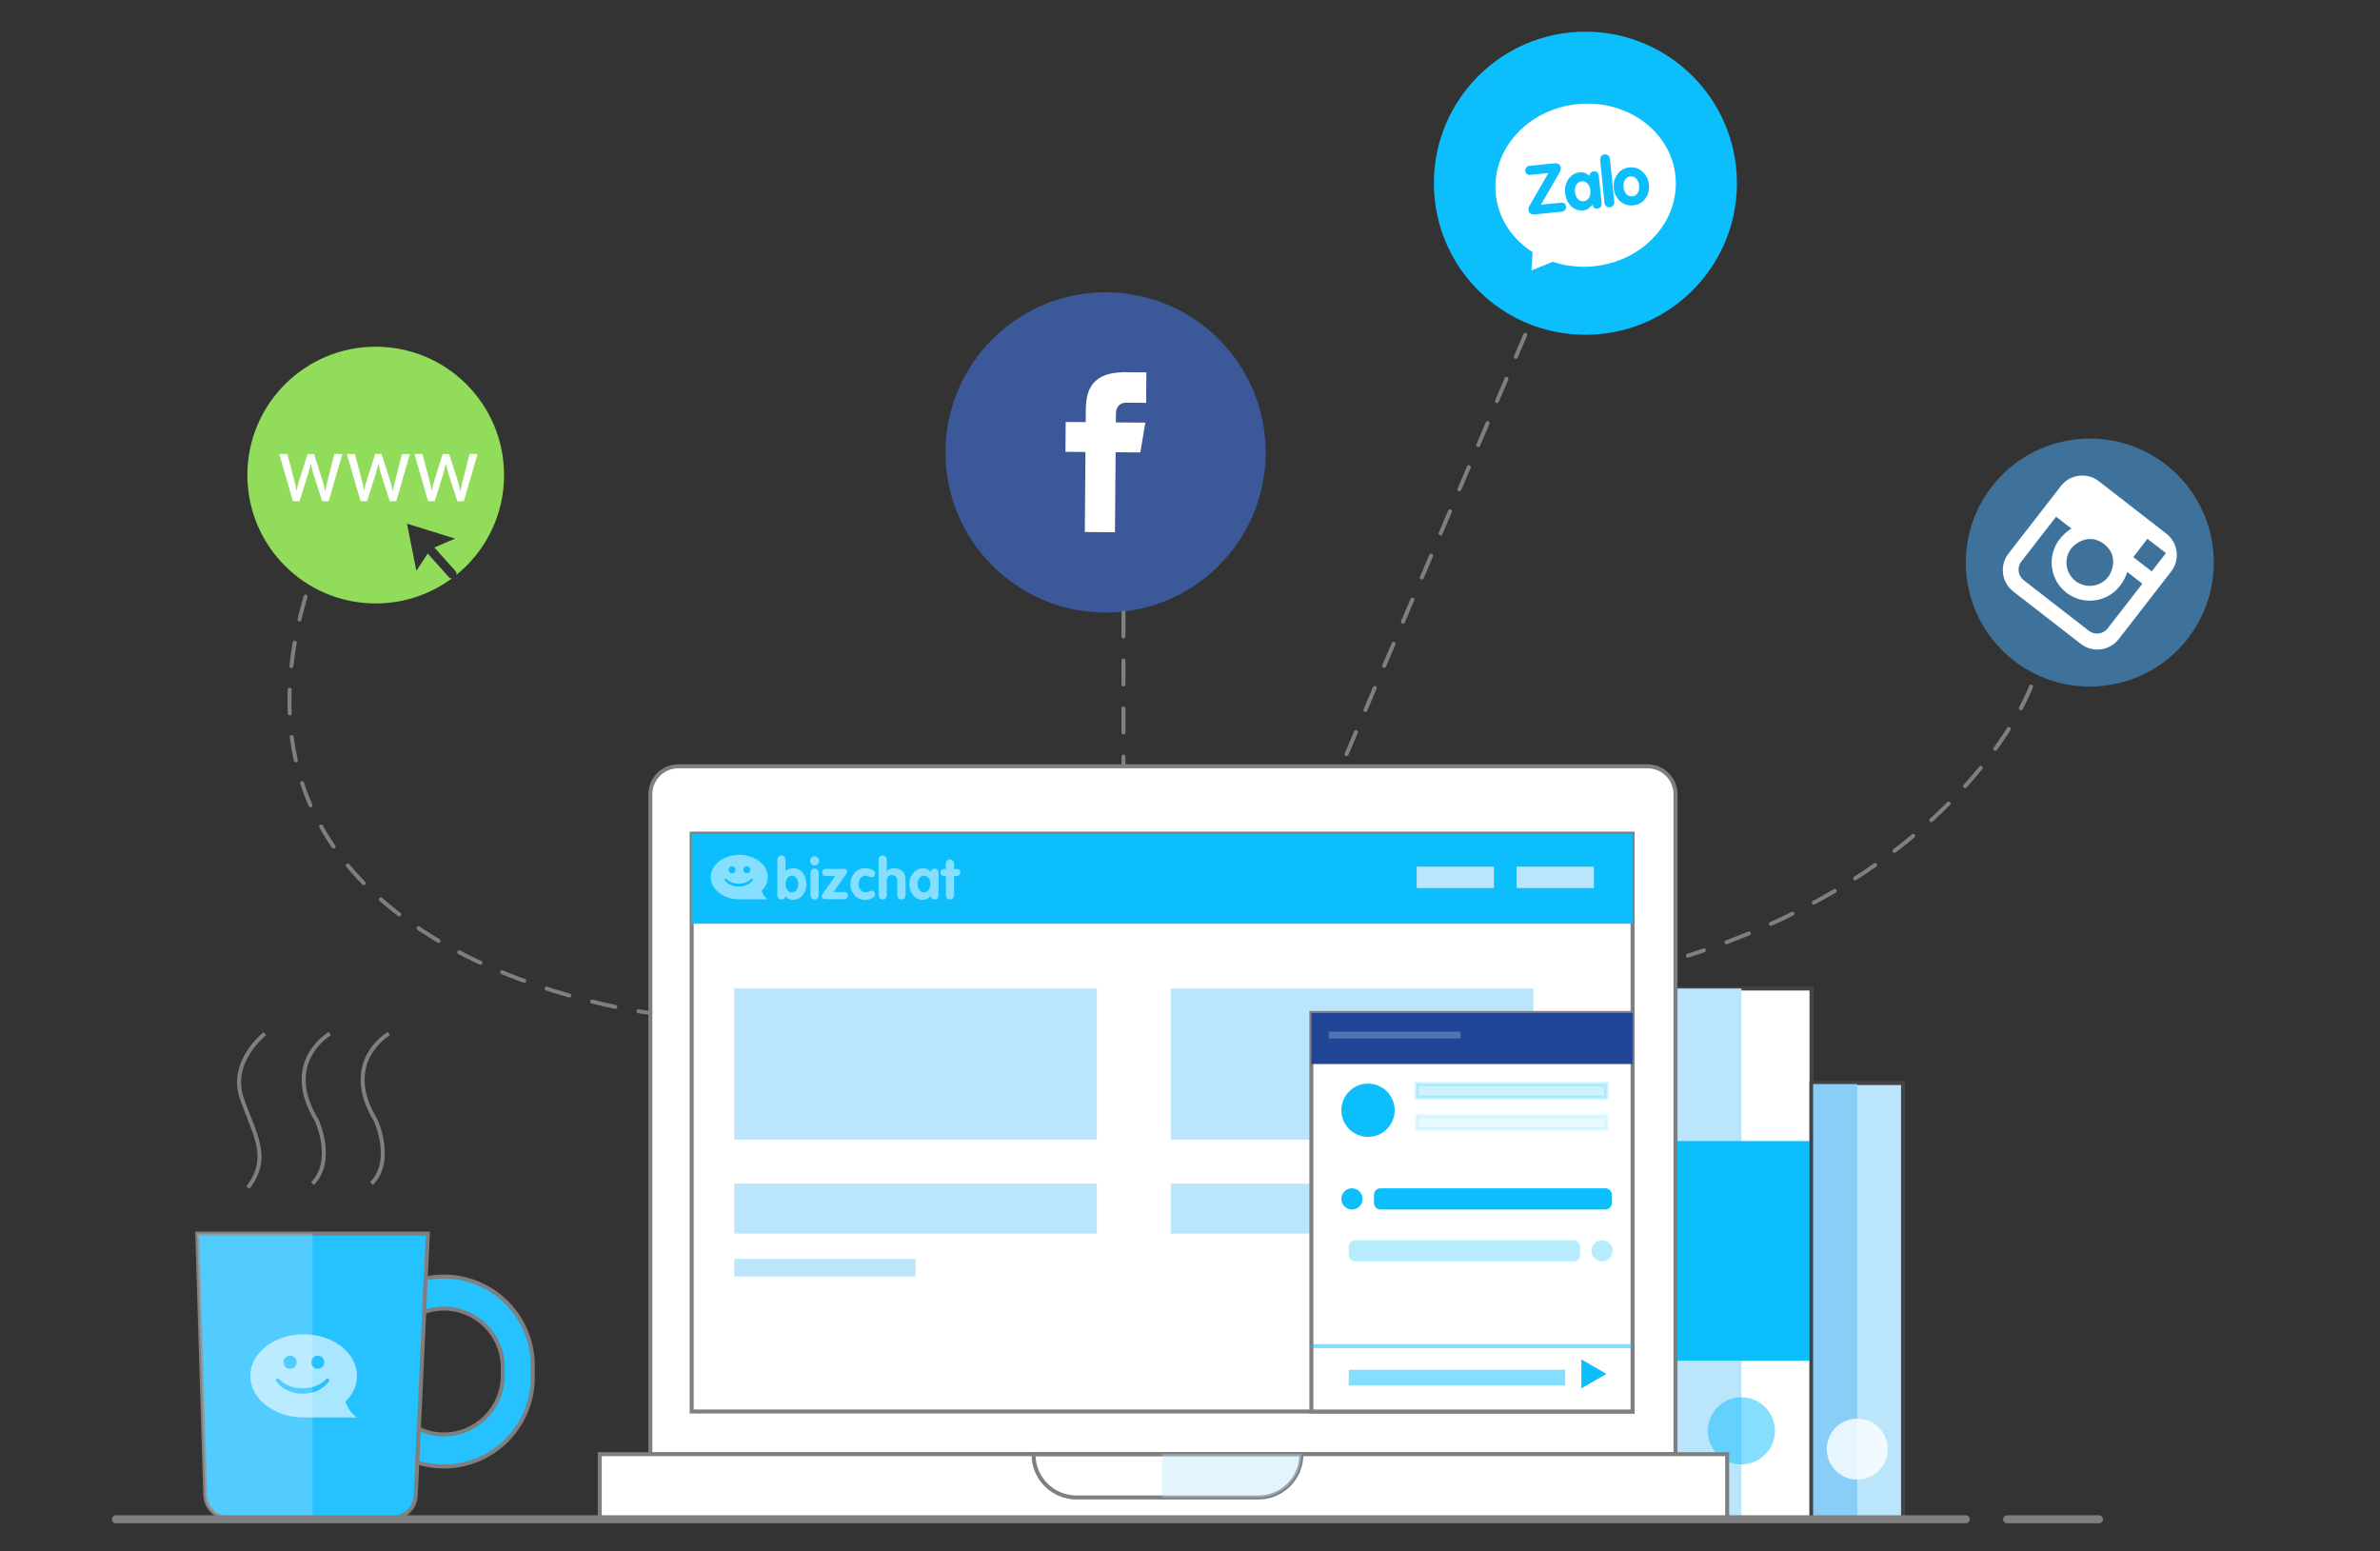 <?xml version="1.0" encoding="utf-8"?>
<!-- Generator: Adobe Illustrator 16.0.0, SVG Export Plug-In . SVG Version: 6.00 Build 0)  -->
<!DOCTYPE svg PUBLIC "-//W3C//DTD SVG 1.1//EN" "http://www.w3.org/Graphics/SVG/1.1/DTD/svg11.dtd">
<svg version="1.1" id="Layer_1" xmlns="http://www.w3.org/2000/svg" xmlns:xlink="http://www.w3.org/1999/xlink" x="0px" y="0px"
	 width="595.279px" height="388px" viewBox="0 0 595.279 388" enable-background="new 0 0 595.279 388" xml:space="preserve">
<rect x="0" y="0" width="595.279" height="388" fill="#333333" stroke="none"/>
<g>
	<rect x="418" y="247.207" fill="#FFFFFF" stroke="#434343" stroke-miterlimit="10" width="35.094" height="132.747"/>
	<rect x="418" y="247.207" fill="#BBE5FB" width="17.547" height="132.747"/>
	<rect x="418" y="285.354" fill="#0DBEFC" width="35.094" height="54.932"/>
	<circle opacity="0.5" fill="#0DBEFC" enable-background="new    " cx="435.547" cy="357.83" r="8.393"/>
	<rect x="453.094" y="270.855" fill="#BBE5FB" stroke="#434343" stroke-miterlimit="10" width="22.893" height="109.099"/>
	<rect x="453.493" y="271.111" fill="#89CEF7" width="11.043" height="108.843"/>
	<circle opacity="0.8" fill="#FFFFFF" enable-background="new    " cx="464.537" cy="362.407" r="7.629"/>
</g>
<path fill="#25C2FF" stroke="#7F7F7F" stroke-miterlimit="10" d="M49.337,308.5l2.001,65.167c0,3.313,2.686,6,6,6h40.667
	c3.312,0,6-2.687,6-6l3.001-65.167H49.337z"/>
<path fill="#25C2FF" stroke="#7F7F7F" stroke-miterlimit="10" d="M111.004,319.25c-1.547,0-3.058,0.158-4.516,0.459l-0.387,8.398
	c1.535-0.543,3.181-0.854,4.901-0.854c8.146,0,14.75,6.604,14.75,14.75v1.988c0,8.146-6.604,14.75-14.75,14.75
	c-2.237,0-4.35-0.515-6.248-1.403l-0.387,8.402c2.096,0.652,4.323,1.007,6.635,1.007c12.288,0,22.25-9.962,22.25-22.25v-3
	C133.254,329.212,123.292,319.25,111.004,319.25z"/>
<path fill="none" stroke="#7F7F7F" stroke-miterlimit="10" d="M66.254,258.5c0,0-9,7-5.75,16.25s7.25,14.75,1.5,22.25"/>
<path fill="none" stroke="#7F7F7F" stroke-miterlimit="10" d="M82.504,258.5c0,0-12.25,7-3.25,21.75c0,0,4.584,10-1.083,15.75"/>
<path fill="none" stroke="#7F7F7F" stroke-miterlimit="10" d="M97.249,258.5c0,0-12.25,7-3.25,21.75c0,0,4.584,10-1.083,15.75"/>
<path fill="#FFFFFF" stroke="#7F7F7F" stroke-miterlimit="10" d="M419.072,363.667V198.645c0-3.867-3.136-7-7-7H169.667
	c-3.866,0-7,3.132-7,7v165.022H419.072z"/>
<rect x="173" y="208.482" fill="#FFFFFF" stroke="#7F7F7F" stroke-miterlimit="10" width="235.334" height="144.519"/>
<rect x="173" y="208.482" fill="#0DBEFC" width="235.334" height="22.519"/>
<rect x="354.334" y="216.738" fill="#BBE5FB" width="19.332" height="5.35"/>
<rect x="379.334" y="216.738" fill="#BBE5FB" width="19.332" height="5.35"/>
<rect x="183.651" y="247.199" fill="#BBE5FB" width="90.684" height="37.802"/>
<rect x="183.651" y="296" fill="#BBE5FB" width="90.684" height="12.5"/>
<rect x="292.811" y="247.199" fill="#BBE5FB" width="90.683" height="37.802"/>
<rect x="292.811" y="296" fill="#BBE5FB" width="90.683" height="12.5"/>
<rect x="183.651" y="314.834" fill="#BBE5FB" width="45.342" height="4.416"/>
<line fill="none" x1="183.651" y1="327.001" x2="211" y2="327.001"/>
<line fill="none" x1="183.651" y1="333.668" x2="211" y2="333.668"/>
<rect x="150" y="363.667" fill="#FFFFFF" stroke="#7F7F7F" stroke-miterlimit="10" width="282" height="16"/>
<path fill="none" stroke="#7F7F7F" stroke-miterlimit="10" d="M258.5,363.75c0,5.938,4.812,10.75,10.75,10.75h45.5
	c5.938,0,10.75-4.812,10.75-10.75c0-0.027-0.005-0.055-0.005-0.083h-66.991C258.504,363.695,258.5,363.723,258.5,363.75z"/>
<rect x="328" y="253.333" fill="#FFFFFF" stroke="#7F7F7F" stroke-miterlimit="10" width="80.334" height="99.668"/>
<rect x="328" y="253.333" fill="#204596" width="80.334" height="12.767"/>
<rect x="332.334" y="258" opacity="0.3" fill="#BBE5FB" enable-background="new    " width="33" height="1.717"/>
<circle fill="#0DBEFC" cx="342.166" cy="277.655" r="6.667"/>
<g>
	<circle fill="#0DBEFC" cx="338.153" cy="299.834" r="2.652"/>
	<path fill="#0DBEFC" d="M403.149,300.854c0,0.902-0.73,1.633-1.634,1.633h-56.224c-0.901,0-1.633-0.729-1.633-1.633v-2.039
		c0-0.899,0.729-1.633,1.633-1.633h56.224c0.899,0,1.634,0.73,1.634,1.633V300.854z"/>
</g>
<g>
	<circle opacity="0.3" fill="#0DBEFC" enable-background="new    " cx="400.71" cy="312.817" r="2.653"/>
	<path opacity="0.3" fill="#0DBEFC" enable-background="new    " d="M337.337,313.837c0,0.902,0.73,1.634,1.632,1.634h54.603
		c0.899,0,1.632-0.729,1.632-1.634v-2.04c0-0.9-0.729-1.632-1.632-1.632h-54.603c-0.898,0-1.632,0.729-1.632,1.632V313.837z"/>
</g>
<line opacity="0.5" fill="none" stroke="#0DBEFC" stroke-miterlimit="10" enable-background="new    " x1="328" y1="336.654" x2="408.334" y2="336.654"/>
<polygon fill="#0DBEFC" points="395.523,339.961 401.809,343.59 395.523,347.219 "/>
<circle fill="#0DBEFC" cx="396.538" cy="45.822" r="37.899"/>
<path opacity="0.4" fill="#BBE5FB" enable-background="new    " d="M290.667,363.667V374.5h24.083c5.938,0,10.75-4.812,10.75-10.75
	c0-0.027-0.005-0.055-0.005-0.083H290.667z"/>
<rect x="337.337" y="342.557" opacity="0.5" fill="#0DBEFC" enable-background="new    " width="54.163" height="3.93"/>
<path opacity="0.3" fill="#BBE5FB" enable-background="new    " d="M78.171,308.5H49.337l2.001,65.167c0,3.313,2.686,6,6,6h20.833
	V308.5L78.171,308.5z"/>
<path opacity="0.6" fill="#FFFFFF" enable-background="new    " d="M86.386,350.559c1.817-1.773,2.911-4.022,2.911-6.475
	c0-5.745-5.976-10.402-13.345-10.402c-7.371,0-13.346,4.657-13.346,10.402s5.976,10.402,13.346,10.402
	c0.24,0,0.476-0.021,0.714-0.028l-0.054,0.028h12.685C87.768,353.584,86.841,351.721,86.386,350.559z M79.486,339.034
	c0.906,0,1.642,0.733,1.642,1.641c0,0.908-0.735,1.642-1.642,1.642c-0.907,0-1.641-0.732-1.641-1.642
	C77.845,339.768,78.58,339.034,79.486,339.034z M72.559,339.034c0.906,0,1.642,0.733,1.642,1.641c0,0.908-0.735,1.642-1.642,1.642
	c-0.907,0-1.641-0.732-1.641-1.642C70.918,339.768,71.652,339.034,72.559,339.034z M82.092,345.68
	c-0.082,0.1-0.163,0.196-0.247,0.291c-0.166,0.192-0.341,0.379-0.527,0.553c-0.701,0.662-1.553,1.156-2.457,1.485
	c-0.493,0.179-1.005,0.304-1.522,0.384c-0.536,0.084-1.102,0.154-1.645,0.154c-0.611,0-1.246-0.066-1.847-0.182
	c-1.009-0.189-1.993-0.577-2.862-1.124c-0.399-0.253-0.77-0.548-1.096-0.888c-0.161-0.17-0.311-0.352-0.454-0.535
	c-0.107-0.142-0.384-0.398-0.418-0.569c-0.006-0.029-0.018-0.054-0.018-0.085c0-0.251,0.203-0.456,0.455-0.456
	c0.302,0,0.479,0.33,0.678,0.508c0.167,0.151,0.338,0.294,0.519,0.429c1.434,1.067,3.271,1.547,5.043,1.547
	c2.415,0,4.551-0.896,5.89-2.274c0.012-0.015,0.022-0.024,0.034-0.038c0.08-0.07,0.186-0.121,0.305-0.121
	c0.207,0,0.405,0.151,0.447,0.354C82.413,345.339,82.223,345.521,82.092,345.68z"/>
<line fill="none" stroke="#7F7F7F" stroke-width="2" stroke-linecap="round" stroke-linejoin="round" stroke-miterlimit="10" x1="29" y1="379.954" x2="491.686" y2="379.954"/>
<line fill="none" stroke="#7F7F7F" stroke-width="2" stroke-linecap="round" stroke-linejoin="round" stroke-miterlimit="10" x1="502" y1="379.954" x2="525" y2="379.954"/>
<rect x="354.334" y="271.111" opacity="0.2" fill="#0DBEFC" stroke="#0DBEFC" stroke-miterlimit="10" enable-background="new    " width="47.475" height="3.389"/>
<rect x="354.334" y="279.047" opacity="0.1" fill="#0DBEFC" stroke="#0DBEFC" stroke-miterlimit="10" enable-background="new    " width="47.475" height="3.389"/>
<path fill="#FFFFFF" d="M394.552,26.035C382.14,27.281,372.99,37.37,374.114,48.57c0.609,6.087,4.137,11.245,9.217,14.489
	l-0.292,4.572l5.343-2.165c3.155,1.059,6.638,1.486,10.244,1.125c12.411-1.247,21.562-11.335,20.438-22.535
	C417.938,32.856,406.964,24.789,394.552,26.035z"/>
<g>
	<path fill="#0DBEFC" d="M385.411,51.191l4.953-0.498c0.817-0.082,1.268,0.252,1.342,1.004c0.032,0.318-0.065,0.599-0.295,0.84
		c-0.229,0.241-0.503,0.378-0.819,0.41l-6.729,0.676c-0.436,0.043-0.792-0.038-1.077-0.242c-0.283-0.205-0.445-0.493-0.482-0.863
		c-0.021-0.208,0.004-0.426,0.072-0.655c0.024-0.096,0.079-0.224,0.168-0.384l4.73-8.202l-4.478,0.449
		c-0.353,0.035-0.647-0.035-0.893-0.213c-0.241-0.176-0.379-0.43-0.412-0.76c-0.032-0.331,0.057-0.619,0.269-0.864
		c0.21-0.246,0.479-0.385,0.812-0.418l6.252-0.628c0.467-0.046,0.833,0.037,1.104,0.252c0.271,0.214,0.421,0.492,0.455,0.834
		c0.021,0.182,0.002,0.367-0.049,0.556c-0.051,0.19-0.122,0.381-0.218,0.574L385.411,51.191z"/>
	<path fill="#0DBEFC" d="M399.938,44.352l0.61,6.079c0.048,0.478,0.036,0.824-0.033,1.038c-0.145,0.406-0.478,0.635-1.001,0.688
		c-0.341,0.034-0.604-0.025-0.794-0.179c-0.188-0.154-0.347-0.408-0.475-0.763c-0.293,0.409-0.623,0.732-0.987,0.97
		c-0.368,0.238-0.785,0.38-1.252,0.427c-1.146,0.116-2.158-0.234-3.028-1.05c-0.867-0.815-1.374-1.911-1.512-3.289
		c-0.136-1.343,0.146-2.51,0.839-3.5c0.692-0.989,1.607-1.541,2.748-1.655c0.489-0.049,0.944-0.002,1.368,0.139
		c0.422,0.141,0.79,0.392,1.102,0.751c0.006-0.311,0.106-0.572,0.312-0.781c0.204-0.21,0.452-0.331,0.749-0.36
		c0.521-0.053,0.89,0.095,1.098,0.442C399.804,43.514,399.89,43.862,399.938,44.352z M393.926,48.025
		c0.066,0.671,0.276,1.22,0.63,1.645c0.419,0.499,0.939,0.716,1.565,0.653c0.604-0.061,1.057-0.37,1.354-0.93
		c0.271-0.509,0.372-1.094,0.308-1.755c-0.064-0.649-0.273-1.191-0.629-1.627c-0.419-0.51-0.933-0.735-1.533-0.674
		c-0.613,0.062-1.076,0.379-1.388,0.95C393.963,46.797,393.86,47.376,393.926,48.025z"/>
	<path fill="#0DBEFC" d="M401.29,50.599l-1.055-10.505c-0.041-0.41,0.038-0.75,0.238-1.023c0.203-0.272,0.486-0.428,0.853-0.464
		s0.675,0.059,0.927,0.286c0.253,0.227,0.399,0.545,0.44,0.955l1.055,10.505c0.042,0.41-0.039,0.75-0.241,1.023
		s-0.484,0.428-0.852,0.465c-0.365,0.037-0.672-0.059-0.926-0.287C401.478,51.327,401.331,51.008,401.29,50.599z"/>
	<path fill="#0DBEFC" d="M407.553,41.862c1.267-0.127,2.371,0.245,3.319,1.116c0.912,0.84,1.435,1.902,1.562,3.188
		c0.134,1.321-0.152,2.471-0.859,3.45c-0.735,1.028-1.759,1.608-3.068,1.74c-1.297,0.13-2.399-0.222-3.312-1.056
		s-1.437-1.917-1.567-3.249c-0.13-1.287,0.174-2.441,0.909-3.463C405.271,42.565,406.278,41.99,407.553,41.862z M407.779,44.115
		c-0.614,0.062-1.077,0.379-1.389,0.95c-0.271,0.511-0.373,1.09-0.31,1.739c0.067,0.671,0.277,1.22,0.631,1.645
		c0.419,0.499,0.94,0.716,1.565,0.653c0.626-0.063,1.09-0.374,1.391-0.934c0.271-0.498,0.374-1.084,0.307-1.755
		c-0.062-0.648-0.272-1.191-0.628-1.627C408.928,44.277,408.406,44.052,407.779,44.115z"/>
</g>
<g>
	<path fill="#3B5998" d="M276.85,73.103c22.116,0.179,39.898,18.253,39.72,40.365c-0.181,22.117-18.251,39.898-40.365,39.72
		c-22.116-0.178-39.897-18.25-39.72-40.365C236.663,90.71,254.734,72.925,276.85,73.103L276.85,73.103z"/>
	<path fill="#FFFFFF" d="M281.503,100.709l5.162,0.042l0.061-7.623l-6.066-0.049v0.027c-7.353,0.201-8.893,4.32-9.061,8.66h-0.015
		l-0.031,3.807l-5.005-0.041l-0.061,7.466l5.006,0.041l-0.162,20.011l7.542,0.061l0.162-20.011l6.18,0.05l1.253-7.457l-7.371-0.059
		l0.019-2.299C279.129,101.866,280.114,100.698,281.503,100.709L281.503,100.709z"/>
</g>
<g>
	<path fill="#3F729B" d="M541.714,116.191c13.527,10.501,15.982,29.985,5.48,43.513c-10.502,13.529-29.983,15.983-43.515,5.481
		c-13.526-10.501-15.981-29.984-5.479-43.513C508.701,108.144,528.185,105.688,541.714,116.191L541.714,116.191z"/>
	<path fill="#FFFFFF" d="M541.852,133.468l-16.908-13.126c-2.938-2.281-7.185-1.745-9.462,1.191l-13.131,16.913
		c-2.278,2.937-1.743,7.182,1.192,9.462l16.912,13.128c2.938,2.28,7.183,1.744,9.462-1.192l13.128-16.913
		C545.323,139.995,544.789,135.749,541.852,133.468L541.852,133.468z M541.137,137.854l0.604,0.467l-3.552,4.575l-4.62-3.563
		l3.536-4.587L541.137,137.854z M526.278,136.077c3.821,2.968,1.825,7.169,1.029,8.193c-1.972,2.54-5.648,3.002-8.189,1.03
		c-2.543-1.974-3.005-5.65-1.031-8.19C518.879,136.086,522.454,133.11,526.278,136.077L526.278,136.077z M527.155,157.165
		c-1.13,1.456-3.232,1.722-4.691,0.589l-16.29-12.645c-1.458-1.131-1.726-3.235-0.595-4.693l8.688-11.19l3.828,2.971
		c-1.034,0.598-2.162,1.637-2.938,2.638c-3.229,4.156-2.472,10.161,1.687,13.389c4.155,3.226,10.162,2.467,13.39-1.688
		c0.775-1.001,1.504-2.351,1.827-3.5l3.78,2.936l-8.688,11.19L527.155,157.165z"/>
</g>
<g>
	<path fill="none" stroke="#7F7F7F" stroke-linecap="round" stroke-linejoin="round" d="M162.667,253.333
		c0,0-1.064-0.128-2.962-0.44"/>
	<path fill="none" stroke="#7F7F7F" stroke-linecap="round" stroke-linejoin="round" stroke-dasharray="5.924,5.924" d="
		M153.885,251.798c-26.312-5.493-101.203-28.175-76.595-105.467"/>
	<path fill="none" stroke="#7F7F7F" stroke-linecap="round" stroke-linejoin="round" d="M78.223,143.515
		c0.321-0.935,0.657-1.877,1.007-2.827"/>
</g>
<line fill="none" stroke="#7F7F7F" stroke-linecap="round" stroke-linejoin="round" stroke-miterlimit="10" stroke-dasharray="6,6" x1="281" y1="153.189" x2="281" y2="191.645"/>
<path fill="none" stroke="#7F7F7F" stroke-linecap="round" stroke-linejoin="round" stroke-miterlimit="10" stroke-dasharray="6,6" d="
	M508,171.701c0,0-16.314,45.039-85.822,67.299"/>
<line fill="none" stroke="#7F7F7F" stroke-linecap="round" stroke-linejoin="round" stroke-miterlimit="10" stroke-dasharray="6,6" x1="381.488" y1="83.724" x2="335.5" y2="191.645"/>
<g opacity="0.5">
	<path fill="#FFFFFF" d="M190.479,222.812c0.972-0.951,1.557-2.151,1.557-3.461c0-3.072-3.193-5.562-7.134-5.562
		c-3.939,0-7.133,2.486-7.133,5.562c0,3.067,3.193,5.561,7.133,5.561c0.129,0,0.256-0.01,0.383-0.016l-0.028,0.016h6.779
		C191.218,224.428,190.723,223.434,190.479,222.812z M186.791,216.65c0.483,0,0.877,0.394,0.877,0.877
		c0,0.482-0.394,0.877-0.877,0.877c-0.484,0-0.877-0.394-0.877-0.877S186.307,216.65,186.791,216.65z M183.089,216.65
		c0.483,0,0.877,0.394,0.877,0.877c0,0.482-0.394,0.877-0.877,0.877c-0.484,0-0.877-0.394-0.877-0.877
		S182.604,216.65,183.089,216.65z M188.184,220.204c-0.043,0.052-0.087,0.104-0.132,0.155c-0.089,0.103-0.183,0.201-0.281,0.295
		c-0.375,0.354-0.83,0.617-1.312,0.794c-0.265,0.096-0.537,0.163-0.814,0.204c-0.286,0.046-0.588,0.084-0.879,0.084
		c-0.327,0-0.666-0.037-0.987-0.098c-0.539-0.104-1.063-0.312-1.528-0.604c-0.214-0.137-0.411-0.292-0.586-0.477
		c-0.087-0.092-0.166-0.188-0.243-0.285c-0.059-0.072-0.205-0.215-0.224-0.305c-0.003-0.017-0.01-0.029-0.01-0.047
		c0-0.134,0.108-0.242,0.243-0.242c0.161,0,0.256,0.176,0.362,0.271c0.089,0.081,0.181,0.156,0.275,0.229
		c0.768,0.57,1.749,0.826,2.696,0.826c1.291,0,2.432-0.479,3.147-1.217c0.006-0.006,0.013-0.014,0.019-0.021
		c0.043-0.039,0.099-0.062,0.162-0.062c0.111,0,0.217,0.081,0.239,0.188C188.355,220.021,188.254,220.119,188.184,220.204z"/>
	<g>
		<path fill="#FFFFFF" d="M194.426,223.818v-8.743c0-0.341,0.095-0.614,0.284-0.823c0.188-0.208,0.436-0.312,0.739-0.312
			c0.303,0,0.549,0.104,0.738,0.312s0.284,0.48,0.284,0.821v2.774c0.53-0.476,1.175-0.711,1.933-0.711
			c1.042,0,1.866,0.422,2.474,1.266c0.549,0.769,0.824,1.689,0.824,2.771c0,1.017-0.305,1.899-0.909,2.657
			c-0.646,0.807-1.459,1.208-2.444,1.208c-0.389,0-0.754-0.08-1.095-0.241c-0.341-0.16-0.603-0.396-0.781-0.693
			c-0.076,0.281-0.194,0.496-0.354,0.639c-0.161,0.143-0.385,0.214-0.668,0.214c-0.305,0-0.551-0.104-0.739-0.312
			C194.522,224.434,194.426,224.159,194.426,223.818z M196.473,221.031c0,0.568,0.123,1.047,0.369,1.436
			c0.294,0.465,0.701,0.696,1.222,0.696c0.503,0,0.9-0.224,1.194-0.668c0.266-0.397,0.396-0.867,0.396-1.407
			s-0.128-1.004-0.383-1.393c-0.304-0.454-0.706-0.682-1.209-0.682c-0.502,0-0.893,0.196-1.172,0.596
			C196.612,220.008,196.473,220.482,196.473,221.031z"/>
		<path fill="#FFFFFF" d="M203.748,214.152c0.304,0,0.568,0.106,0.797,0.326c0.227,0.22,0.341,0.479,0.341,0.78
			c0,0.332-0.112,0.613-0.334,0.849c-0.223,0.229-0.49,0.348-0.804,0.348c-0.312,0-0.585-0.121-0.816-0.362
			s-0.349-0.519-0.349-0.831c0-0.294,0.116-0.552,0.349-0.771C203.163,214.266,203.436,214.152,203.748,214.152z M202.726,223.816
			v-5.457c0-0.342,0.094-0.615,0.284-0.824c0.189-0.208,0.436-0.312,0.738-0.312c0.304,0,0.55,0.104,0.738,0.312
			c0.189,0.209,0.284,0.482,0.284,0.824v5.457c0,0.342-0.095,0.615-0.284,0.824c-0.188,0.209-0.436,0.312-0.738,0.312
			c-0.304,0-0.549-0.104-0.738-0.312C202.819,224.434,202.726,224.158,202.726,223.816z"/>
		<path fill="#FFFFFF" d="M205.71,223.618l3.212-4.521h-2.359c-0.256,0-0.476-0.082-0.66-0.248c-0.186-0.166-0.276-0.389-0.276-0.66
			c0-0.274,0.087-0.49,0.263-0.646c0.175-0.156,0.4-0.234,0.675-0.234h4.633c0.161,0,0.3,0.033,0.412,0.102
			c0.182,0.111,0.271,0.29,0.271,0.523c0,0.145-0.015,0.252-0.043,0.326c-0.028,0.076-0.09,0.176-0.186,0.299l-3.212,4.521h2.7
			c0.256,0,0.472,0.078,0.646,0.232c0.176,0.155,0.264,0.373,0.264,0.646c0,0.284-0.086,0.507-0.257,0.668
			c-0.17,0.161-0.389,0.242-0.653,0.242h-4.774c-0.246,0-0.445-0.062-0.598-0.179c-0.151-0.117-0.228-0.297-0.228-0.532
			c0-0.114,0.023-0.224,0.07-0.327C205.658,223.729,205.69,223.656,205.71,223.618z"/>
		<path fill="#FFFFFF" d="M218.87,218.417c0,0.235-0.071,0.462-0.215,0.675c-0.142,0.213-0.325,0.319-0.554,0.319
			c-0.143,0-0.46-0.085-0.953-0.257c-0.273-0.094-0.496-0.141-0.668-0.141c-0.549,0-0.983,0.213-1.307,0.639
			c-0.284,0.38-0.427,0.855-0.427,1.436c0,0.561,0.146,1.033,0.439,1.422c0.332,0.438,0.764,0.653,1.293,0.653
			c0.172,0,0.393-0.045,0.662-0.136c0.271-0.09,0.551-0.188,0.845-0.291c0.246,0,0.455,0.086,0.625,0.256
			c0.173,0.171,0.258,0.38,0.258,0.626c0,0.464-0.322,0.834-0.968,1.108c-0.492,0.207-1.004,0.312-1.534,0.312
			c-1.079,0-1.962-0.381-2.645-1.144c-0.682-0.766-1.022-1.699-1.022-2.811c0-1.068,0.347-1.996,1.037-2.775
			c0.691-0.781,1.567-1.172,2.63-1.172c0.577,0,1.095,0.084,1.549,0.256C218.553,217.63,218.87,217.971,218.87,218.417z"/>
		<path fill="#FFFFFF" d="M219.751,223.818v-8.743c0-0.341,0.095-0.614,0.284-0.823c0.188-0.208,0.436-0.312,0.738-0.312
			c0.304,0,0.551,0.104,0.739,0.312c0.189,0.208,0.284,0.48,0.284,0.82v2.775c0.208-0.246,0.482-0.428,0.824-0.539
			c0.341-0.115,0.69-0.172,1.052-0.172c0.833,0,1.511,0.245,2.032,0.737c0.521,0.493,0.78,1.166,0.78,2.021v3.922
			c0,0.343-0.095,0.615-0.283,0.824c-0.189,0.209-0.437,0.312-0.739,0.312c-0.302,0-0.549-0.104-0.738-0.312
			c-0.188-0.209-0.285-0.481-0.285-0.824v-3.582c0-0.452-0.123-0.799-0.369-1.035c-0.245-0.237-0.567-0.355-0.967-0.355
			c-0.407,0-0.727,0.133-0.959,0.393c-0.23,0.262-0.348,0.596-0.348,1.003v3.581c0,0.342-0.095,0.615-0.284,0.824
			c-0.188,0.207-0.437,0.312-0.739,0.312c-0.304,0-0.55-0.104-0.738-0.312C219.846,224.434,219.751,224.159,219.751,223.818z"/>
		<path fill="#FFFFFF" d="M234.759,218.559v5.062c0,0.396-0.038,0.684-0.113,0.854c-0.151,0.32-0.445,0.481-0.882,0.481
			c-0.284,0-0.497-0.071-0.64-0.214c-0.144-0.143-0.251-0.364-0.326-0.667c-0.275,0.312-0.573,0.552-0.896,0.717
			c-0.32,0.166-0.677,0.249-1.064,0.249c-0.957,0-1.76-0.371-2.408-1.115c-0.649-0.742-0.974-1.688-0.974-2.836
			c0-1.115,0.325-2.056,0.979-2.812c0.653-0.758,1.454-1.137,2.401-1.137c0.407,0,0.778,0.075,1.116,0.229
			c0.336,0.149,0.616,0.388,0.846,0.71c0.028-0.255,0.135-0.461,0.319-0.618c0.185-0.155,0.399-0.233,0.646-0.233
			c0.436,0,0.725,0.15,0.867,0.455C234.716,217.857,234.759,218.15,234.759,218.559z M229.5,221.088
			c0,0.561,0.128,1.028,0.384,1.407c0.304,0.444,0.716,0.668,1.236,0.668c0.503,0,0.899-0.218,1.193-0.653
			c0.266-0.398,0.397-0.871,0.397-1.422c0-0.54-0.128-1.004-0.384-1.393c-0.305-0.454-0.705-0.682-1.208-0.682
			c-0.513,0-0.919,0.223-1.223,0.668C229.633,220.079,229.5,220.548,229.5,221.088z"/>
		<path fill="#FFFFFF" d="M236.577,223.816v-4.719h-0.455c-0.266,0-0.482-0.08-0.653-0.24c-0.17-0.162-0.256-0.385-0.256-0.668
			c0-0.256,0.088-0.467,0.264-0.633c0.175-0.166,0.392-0.248,0.646-0.248h0.455v-1.226c0-0.341,0.095-0.615,0.283-0.824
			c0.189-0.208,0.438-0.312,0.739-0.312c0.304,0,0.55,0.104,0.739,0.312c0.188,0.209,0.284,0.483,0.284,0.824v1.226h0.597
			c0.285,0,0.517,0.065,0.696,0.205c0.18,0.137,0.271,0.359,0.271,0.676c0,0.303-0.091,0.527-0.271,0.682
			c-0.181,0.152-0.411,0.229-0.696,0.229h-0.597v4.719c0,0.343-0.096,0.615-0.284,0.824c-0.189,0.207-0.437,0.312-0.739,0.312
			c-0.302,0-0.55-0.104-0.739-0.312C236.672,224.436,236.577,224.158,236.577,223.816z"/>
	</g>
</g>
<g>
	<g>
		<path fill="#91DC5A" d="M93.973,86.709c-17.729,0-32.102,14.373-32.102,32.102c0,17.73,14.373,32.102,32.102,32.102
			c7.12,0,13.695-2.318,19.02-6.24c-0.284-0.02-0.56-0.142-0.765-0.371l-5.257-5.875l-2.832,4.345l-2.337-11.811l12.023,3.739
			l-5.175,2.225l5.258,5.875c0.244,0.272,0.328,0.629,0.263,0.963c7.261-5.886,11.904-14.876,11.904-24.952
			C126.075,101.083,111.704,86.709,93.973,86.709z"/>
		<g enable-background="new    ">
			<path fill="#FFFFFF" d="M73.86,121.085l0.294,1.636l0.033,0.011l0.359-1.647l2.377-7.545h1.635l2.377,7.545l0.381,1.789h0.033
				l0.371-1.789l1.908-7.545h2.007l-3.424,11.798h-1.636l-2.333-7.272l-0.512-2.105h-0.032l-0.491,2.105l-2.29,7.272h-1.646
				l-3.424-11.798h2.018L73.86,121.085z"/>
			<path fill="#FFFFFF" d="M90.762,121.085l0.294,1.636l0.033,0.011l0.36-1.647l2.376-7.545h1.636l2.377,7.545l0.382,1.789h0.032
				l0.371-1.789l1.908-7.545h2.005l-3.423,11.798h-1.636l-2.333-7.272l-0.512-2.105H94.6l-0.49,2.105l-2.291,7.272h-1.646
				l-3.424-11.798h2.018L90.762,121.085z"/>
			<path fill="#FFFFFF" d="M107.664,121.085l0.294,1.636l0.034,0.011l0.36-1.647l2.376-7.545h1.636l2.378,7.545l0.381,1.789h0.032
				l0.371-1.789l1.909-7.545h2.007l-3.425,11.798h-1.634l-2.334-7.272l-0.513-2.105h-0.032l-0.491,2.105l-2.289,7.272h-1.647
				l-3.423-11.798h2.017L107.664,121.085z"/>
		</g>
	</g>
</g>
</svg>

